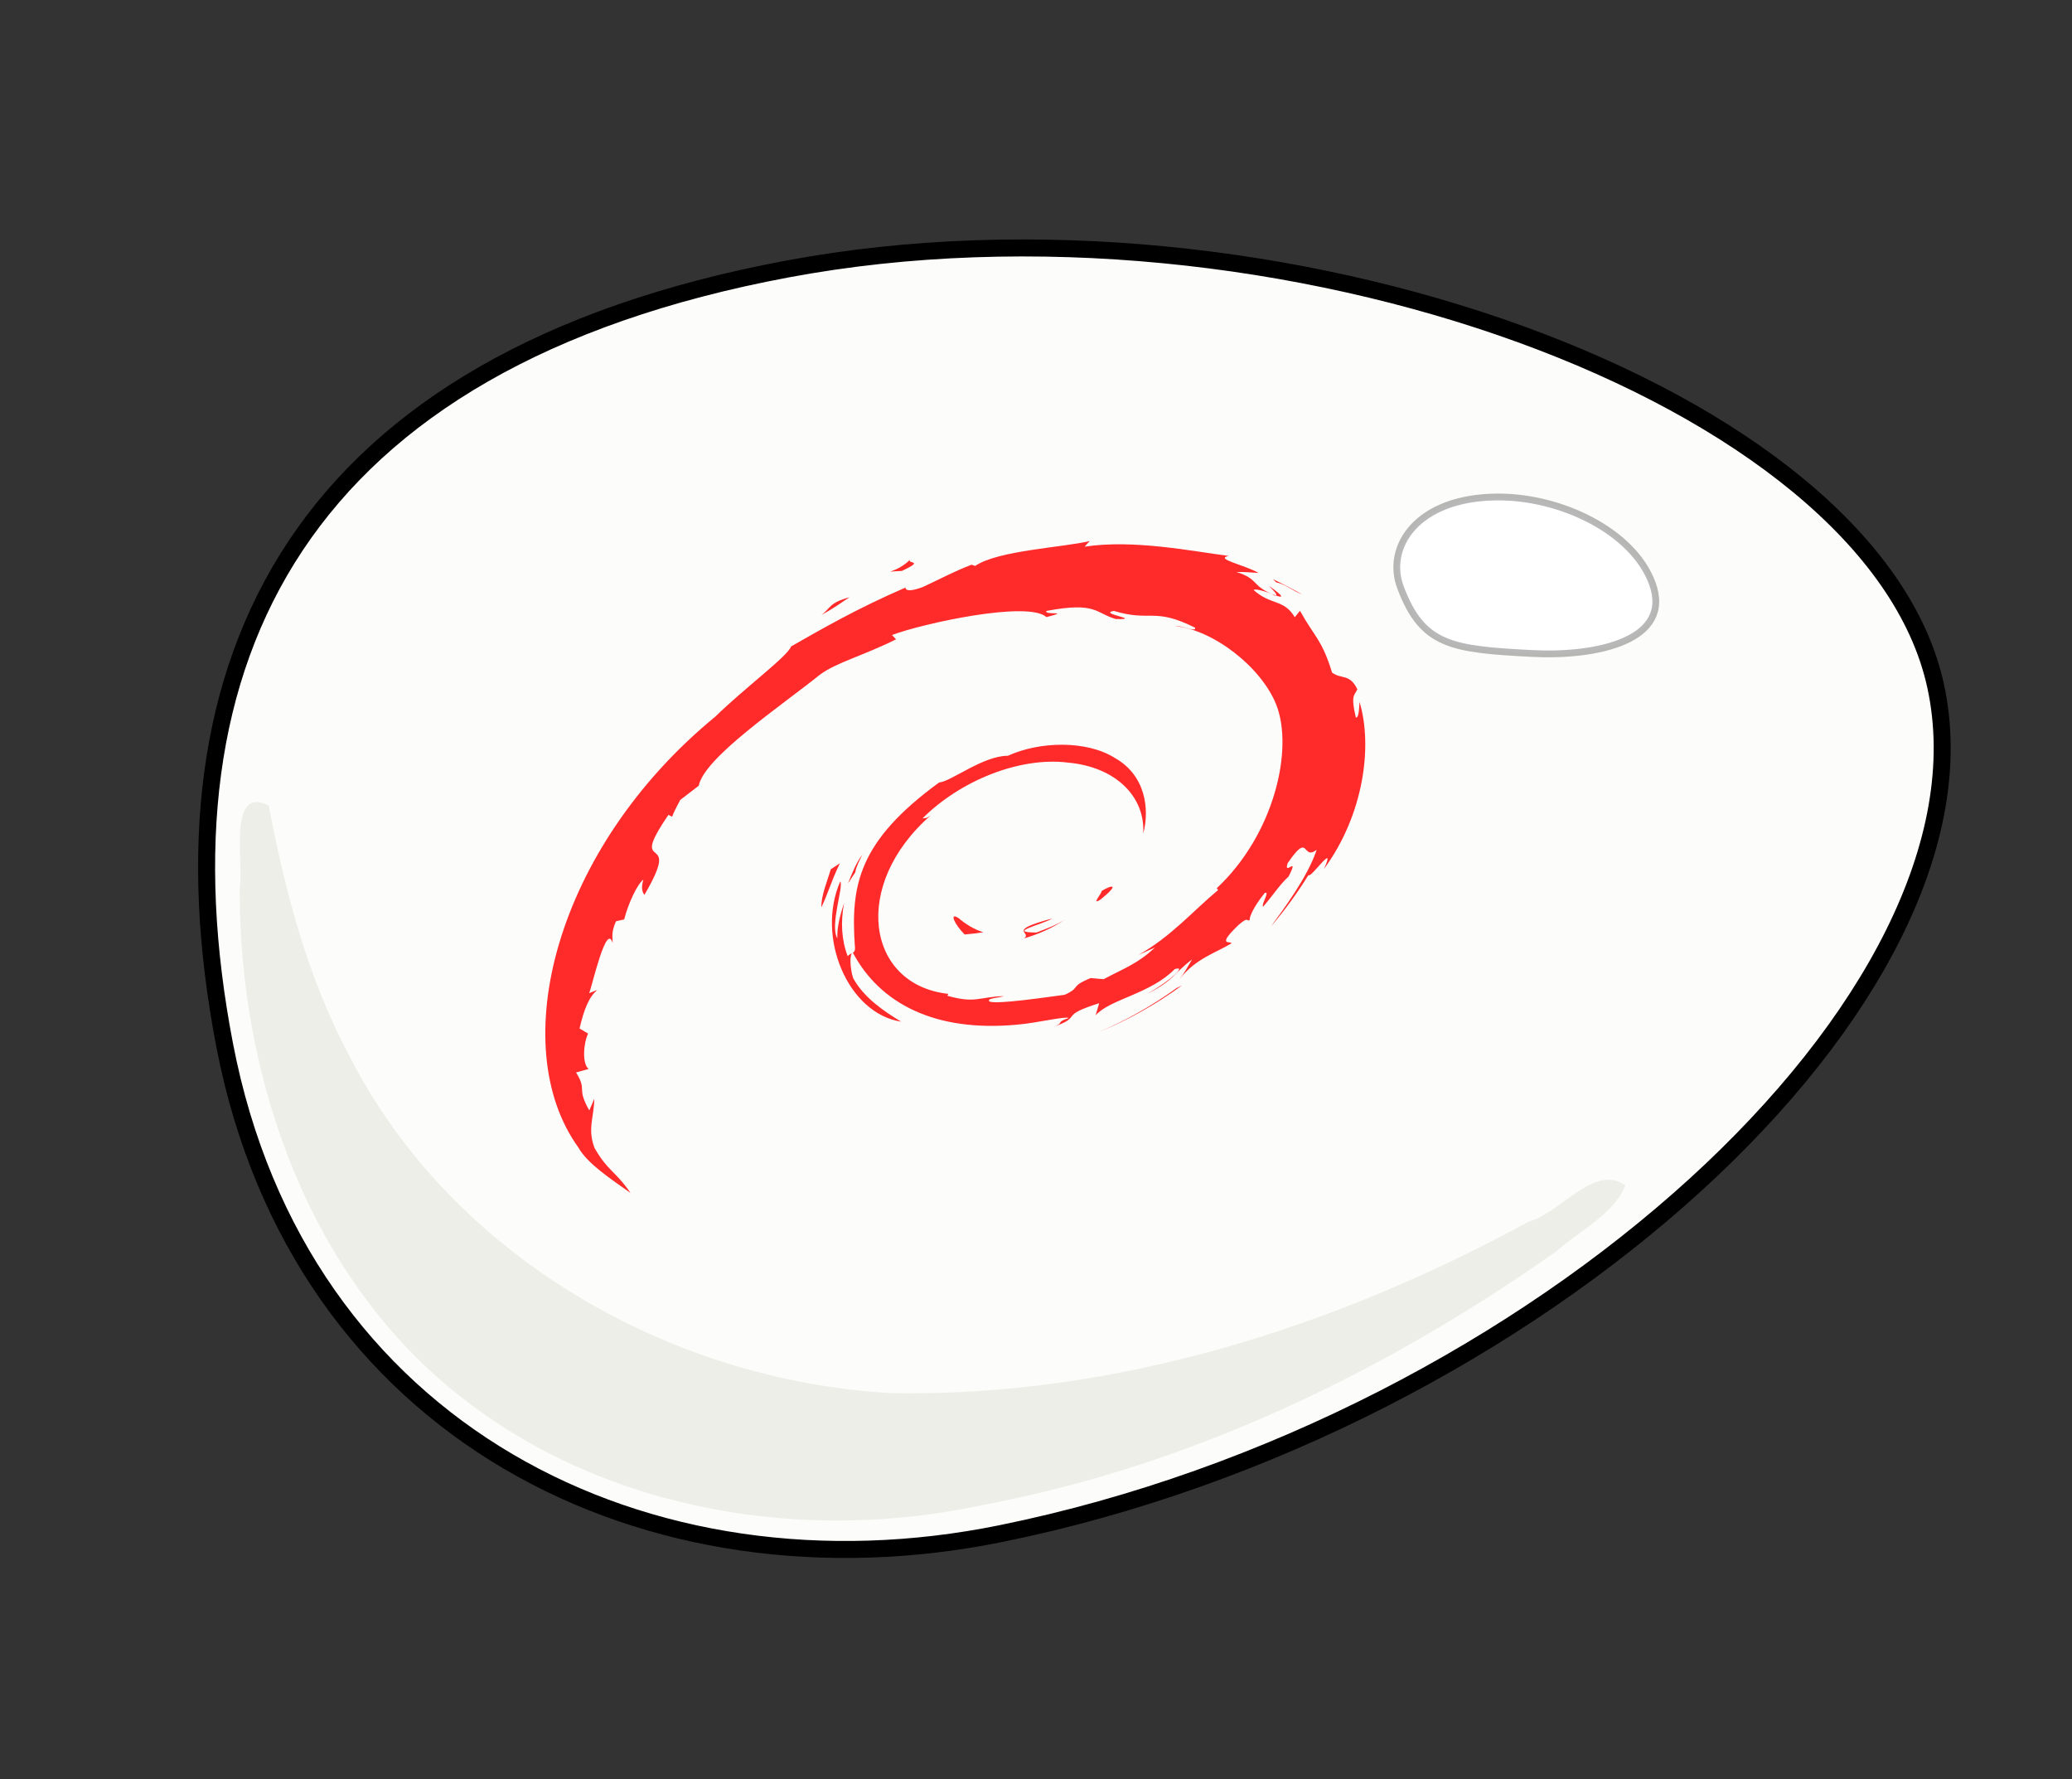 <?xml version="1.0" encoding="UTF-8" standalone="no"?>
<!-- Created with Inkscape (http://www.inkscape.org/) -->

<svg
   xmlns:i="http://ns.adobe.com/AdobeIllustrator/10.0/"
   xmlns:dc="http://purl.org/dc/elements/1.1/"
   xmlns:cc="http://creativecommons.org/ns#"
   xmlns:rdf="http://www.w3.org/1999/02/22-rdf-syntax-ns#"
   xmlns:svg="http://www.w3.org/2000/svg"
   xmlns="http://www.w3.org/2000/svg"
   xmlns:sodipodi="http://sodipodi.sourceforge.net/DTD/sodipodi-0.dtd"
   xmlns:inkscape="http://www.inkscape.org/namespaces/inkscape"
   id="svg5103"
   sodipodi:docname="egg.svg"
   viewBox="0 0 343.61 295.02"
   sodipodi:version="0.32"
   version="1.0"
   inkscape:output_extension="org.inkscape.output.svg.inkscape"
   inkscape:version="0.92.1 r15371">
  <rect x="0" y="0" width="343.61" height="295.02" fill="#333333" stroke="none"/>
  <defs
     id="defs12" />
  <sodipodi:namedview
     id="base"
     bordercolor="#666666"
     inkscape:pageshadow="2"
     guidetolerance="10"
     pagecolor="#ffffff"
     gridtolerance="10000"
     inkscape:window-height="768"
     width="262.205px"
     inkscape:zoom="0.7"
     objecttolerance="10"
     height="372.047px"
     borderopacity="1.0"
     inkscape:current-layer="layer1"
     inkscape:cx="645.96085"
     inkscape:cy="-35.306946"
     inkscape:window-y="0"
     inkscape:window-x="0"
     inkscape:window-width="1366"
     inkscape:pageopacity="0.0"
     inkscape:document-units="px"
     showgrid="false"
     inkscape:window-maximized="0" />
  <g
     id="layer1"
     inkscape:label="Layer 1"
     inkscape:groupmode="layer"
     transform="translate(-23.4 -39.669)">
    <g
       id="g3803"
       transform="translate(71.429,-2.857)">
      <g
         transform="rotate(79.105,131.102,186.023)"
         id="g3782">
        <path
           inkscape:connector-curvature="0"
           d="M 237.39,219.85 C 238.02,279.57 198.97,330.97 133.52,330.97 68.062,330.97 24.38,297.09 24.81,215.02 25.235,132.76 79.358,42.28 128.68,41.09 181.3,39.788 236.45,128.98 237.39,219.85 Z"
           style="fill:#fcfcfa;fill-rule:evenodd;stroke:#000000;stroke-width:2.818;stroke-linecap:round;stroke-linejoin:round"
           sodipodi:nodetypes="cssss"
           id="path2167" />
        <path
           inkscape:connector-curvature="0"
           d="m 200.27,107.27 c -4.58,4.32 2.48,11.42 2.87,16.88 11.18,34.97 15.59,72.86 7.97,109.05 -8.88,35.66 -36.04,67.41 -71.85,77.78 -14,4.35 -28.78,5.33 -43.361,5.3 -4.701,6.19 8.951,5.84 12.621,7.35 31.12,6.05 66.19,0.87 90.45,-20.77 22.64,-20.08 33.83,-50.84 33.2,-80.74 0.18,-35.03 -8.95,-69.68 -23.29,-101.47 -2.63,-4.42 -4.34,-10.71 -8.61,-13.38 z"
           style="fill:#c6c6ba;fill-opacity:0.251;fill-rule:evenodd"
           id="path3139" />
        <path
           inkscape:connector-curvature="0"
           d="m 110.75,105.79 c -3.2,12.98 -4.72,17.62 -14.901,19.36 -7.019,1.2 -14.096,-5.45 -11.68,-18.55 1.937,-10.513 9.93,-21.123 18.931,-22.584 9.92,-1.61 10.24,11.283 7.65,21.774 z"
           style="fill:#ffffff;fill-opacity:0.938;fill-rule:evenodd;stroke:#000000;stroke-width:1.127;stroke-linecap:round;stroke-linejoin:round;stroke-opacity:0.281"
           sodipodi:nodetypes="cssss"
           id="path4257" />
      </g>
      <g
         transform="matrix(0.419,0.331,-0.376,0.64,106.674,83.398)"
         inkscape:label="Layer 1"
         id="layer1-6">
        <g
           style="fill:#ff2a2a"
           id="g21504"
           i:layer="yes"
           i:dimmedPercent="50"
           i:rgbTrio="#4F008000FFFF"
           transform="matrix(2.378,-0.144,-0.961,2.216,14.346,18.437)">
          <g
             style="fill:#ff2a2a"
             id="g21506">
            <path
               i:knockout="Off"
               d="m 60.969,47.645 c -1.494,0.02 0.281,0.768 2.232,1.069 0.541,-0.422 1.027,-0.846 1.463,-1.26 -1.213,0.297 -2.449,0.304 -3.695,0.191"
               id="path21508"
               inkscape:connector-curvature="0"
               style="fill:#ff2a2a" />
            <path
               i:knockout="Off"
               d="m 68.986,45.646 c 0.893,-1.229 1.541,-2.573 1.77,-3.963 -0.201,0.99 -0.736,1.845 -1.244,2.749 -2.793,1.759 -0.264,-1.044 -0.002,-2.111 -3.002,3.783 -0.414,2.268 -0.524,3.325"
               id="path21510"
               inkscape:connector-curvature="0"
               style="fill:#ff2a2a" />
            <path
               i:knockout="Off"
               d="m 71.949,37.942 c 0.182,-2.691 -0.529,-1.839 -0.768,-0.814 0.278,0.146 0.499,1.898 0.768,0.814"
               id="path21512"
               inkscape:connector-curvature="0"
               style="fill:#ff2a2a" />
            <path
               i:knockout="Off"
               d="m 55.301,1.163 c 0.798,0.142 1.724,0.252 1.591,0.443 0.876,-0.193 1.073,-0.367 -1.591,-0.443"
               id="path21514"
               inkscape:connector-curvature="0"
               style="fill:#ff2a2a" />
            <path
               i:knockout="Off"
               d="M 56.893,1.606 56.332,1.723 56.855,1.675 56.893,1.606"
               id="path21516"
               inkscape:connector-curvature="0"
               style="fill:#ff2a2a" />
            <path
               i:knockout="Off"
               d="m 81.762,38.962 c 0.09,2.416 -0.705,3.59 -1.424,5.666 l -1.293,0.643 c -1.057,2.054 0.105,1.304 -0.652,2.937 -1.652,1.467 -5.006,4.589 -6.08,4.875 -0.785,-0.017 0.531,-0.926 0.703,-1.281 -2.209,1.516 -1.773,2.276 -5.152,3.199 L 67.766,54.78 c -8.33,3.92 -19.902,-3.847 -19.75,-14.443 -0.088,0.672 -0.253,0.504 -0.437,0.774 -0.43,-5.451 2.518,-10.926 7.49,-13.165 4.863,-2.406 10.564,-1.42 14.045,1.829 -1.912,-2.506 -5.721,-5.163 -10.232,-4.917 -4.421,0.072 -8.558,2.881 -9.938,5.932 -2.264,1.425 -2.528,5.496 -3.514,6.242 -1.329,9.76 2.497,13.975 8.97,18.936 1.016,0.686 0.286,0.791 0.422,1.313 -2.15,-1.006 -4.118,-2.526 -5.738,-4.387 0.86,1.257 1.787,2.479 2.986,3.439 -2.029,-0.685 -4.738,-4.913 -5.527,-5.085 3.495,6.258 14.178,10.975 19.775,8.634 -2.59,0.096 -5.879,0.053 -8.787,-1.022 -1.225,-0.629 -2.884,-1.93 -2.587,-2.173 7.636,2.851 15.522,2.158 22.128,-3.137 1.682,-1.31 3.518,-3.537 4.049,-3.567 -0.799,1.202 0.137,0.578 -0.477,1.639 1.672,-2.701 -0.729,-1.1 1.73,-4.664 l 0.908,1.25 c -0.34,-2.244 2.785,-4.966 2.467,-8.512 0.717,-1.084 0.799,1.168 0.039,3.662 1.055,-2.767 0.279,-3.212 0.549,-5.496 0.291,0.768 0.678,1.583 0.875,2.394 -0.688,-2.675 0.703,-4.503 1.049,-6.058 -0.342,-0.15 -1.061,1.182 -1.227,-1.976 0.025,-1.372 0.383,-0.719 0.52,-1.057 -0.268,-0.155 -0.975,-1.207 -1.404,-3.224 0.309,-0.475 0.832,1.229 1.256,1.298 -0.273,-1.603 -0.742,-2.826 -0.762,-4.057 -1.24,-2.59 -0.439,0.346 -1.443,-1.112 -1.32,-4.114 1.094,-0.955 1.258,-2.823 1.998,2.895 3.137,7.385 3.662,9.244 -0.4,-2.267 -1.045,-4.464 -1.834,-6.589 0.609,0.257 -0.979,-4.663 0.791,-1.405 C 87.189,15.552 81,9.062 75.305,6.018 76,6.655 76.879,7.455 76.565,7.581 73.731,5.896 74.229,5.763 73.823,5.051 71.518,4.112 71.364,5.128 69.839,5.053 65.489,2.745 64.651,2.99 60.648,1.546 L 60.83,2.398 C 57.949,1.438 57.473,2.76 54.36,2.4 54.171,2.253 55.358,1.864 56.336,1.723 53.55,2.091 53.68,1.173 50.954,1.824 51.625,1.353 52.337,1.04 53.053,0.64 50.782,0.778 47.629,1.962 48.602,0.884 44.897,2.538 38.316,4.859 34.623,8.322 L 34.507,7.546 c -1.692,2.031 -7.379,6.066 -7.832,8.699 l -0.453,0.105 c -0.879,1.491 -1.45,3.18 -2.148,4.713 -1.151,1.963 -1.688,0.756 -1.524,1.064 -2.265,4.592 -3.392,8.45 -4.363,11.616 0.692,1.035 0.017,6.232 0.278,10.391 -1.136,20.544 14.418,40.489 31.42,45.093 2.492,0.893 6.197,0.861 9.349,0.949 -3.718,-1.064 -4.198,-0.563 -7.822,-1.826 -2.613,-1.232 -3.185,-2.637 -5.037,-4.244 l 0.733,1.295 c -3.63,-1.285 -2.111,-1.59 -5.065,-2.525 l 0.783,-1.021 c -1.177,-0.09 -3.117,-1.982 -3.647,-3.033 l -1.288,0.051 c -1.546,-1.906 -2.371,-3.283 -2.31,-4.35 l -0.416,0.742 c -0.471,-0.809 -5.691,-7.158 -2.983,-5.68 -0.503,-0.458 -1.172,-0.747 -1.897,-2.066 l 0.551,-0.629 c -1.301,-1.677 -2.398,-3.826 -2.314,-4.542 0.695,0.938 1.177,1.114 1.655,1.275 -3.291,-8.164 -3.476,-0.449 -5.967,-8.31 l 0.526,-0.042 c -0.403,-0.611 -0.65,-1.27 -0.974,-1.919 l 0.23,-2.285 c -2.368,-2.736 -0.662,-11.645 -0.319,-16.53 0.235,-1.986 1.977,-4.101 3.3,-7.418 l -0.806,-0.138 c 1.542,-2.688 8.802,-10.799 12.166,-10.383 1.629,-2.046 -0.324,-0.008 -0.643,-0.522 3.579,-3.703 4.704,-2.616 7.119,-3.283 2.603,-1.545 -2.235,0.604 -1.001,-0.589 4.503,-1.149 3.19,-2.614 9.063,-3.197 0.62,0.352 -1.437,0.544 -1.953,1.001 3.75,-1.836 11.869,-1.417 17.145,1.018 6.117,2.861 12.994,11.314 13.266,19.267 l 0.309,0.083 c -0.156,3.162 0.484,6.819 -0.627,10.177 l 0.751,-1.591"
               id="path21518"
               inkscape:connector-curvature="0"
               style="fill:#ff2a2a" />
            <path
               i:knockout="Off"
               d="m 44.658,49.695 -0.211,1.047 c 0.983,1.335 1.763,2.781 3.016,3.821 -0.902,-1.759 -1.571,-2.486 -2.805,-4.868"
               id="path21520"
               inkscape:connector-curvature="0"
               style="fill:#ff2a2a" />
            <path
               i:knockout="Off"
               d="m 46.979,49.605 c -0.52,-0.576 -0.826,-1.268 -1.172,-1.956 0.33,1.211 1.006,2.252 1.633,3.312 l -0.461,-1.356"
               id="path21522"
               inkscape:connector-curvature="0"
               style="fill:#ff2a2a" />
            <path
               i:knockout="Off"
               d="m 88.063,40.675 -0.219,0.552 c -0.402,2.858 -1.273,5.686 -2.605,8.309 1.472,-2.767 2.421,-5.794 2.824,-8.861"
               id="path21524"
               inkscape:connector-curvature="0"
               style="fill:#ff2a2a" />
            <path
               i:knockout="Off"
               d="M 55.598,0.446 C 56.607,0.077 58.08,0.243 59.154,0 57.756,0.117 56.365,0.187 54.992,0.362 l 0.606,0.084"
               id="path21526"
               inkscape:connector-curvature="0"
               style="fill:#ff2a2a" />
            <path
               i:knockout="Off"
               d="m 20.127,19.308 c 0.233,2.154 -1.62,2.991 0.41,1.569 1.09,-2.454 -0.424,-0.677 -0.41,-1.569"
               id="path21528"
               inkscape:connector-curvature="0"
               style="fill:#ff2a2a" />
            <path
               i:knockout="Off"
               d="m 17.739,29.282 c 0.469,-1.437 0.553,-2.299 0.732,-3.132 -1.293,1.654 -0.596,2.007 -0.732,3.132"
               id="path21530"
               inkscape:connector-curvature="0"
               style="fill:#ff2a2a" />
          </g>
        </g>
      </g>
    </g>
  </g>
</svg>
